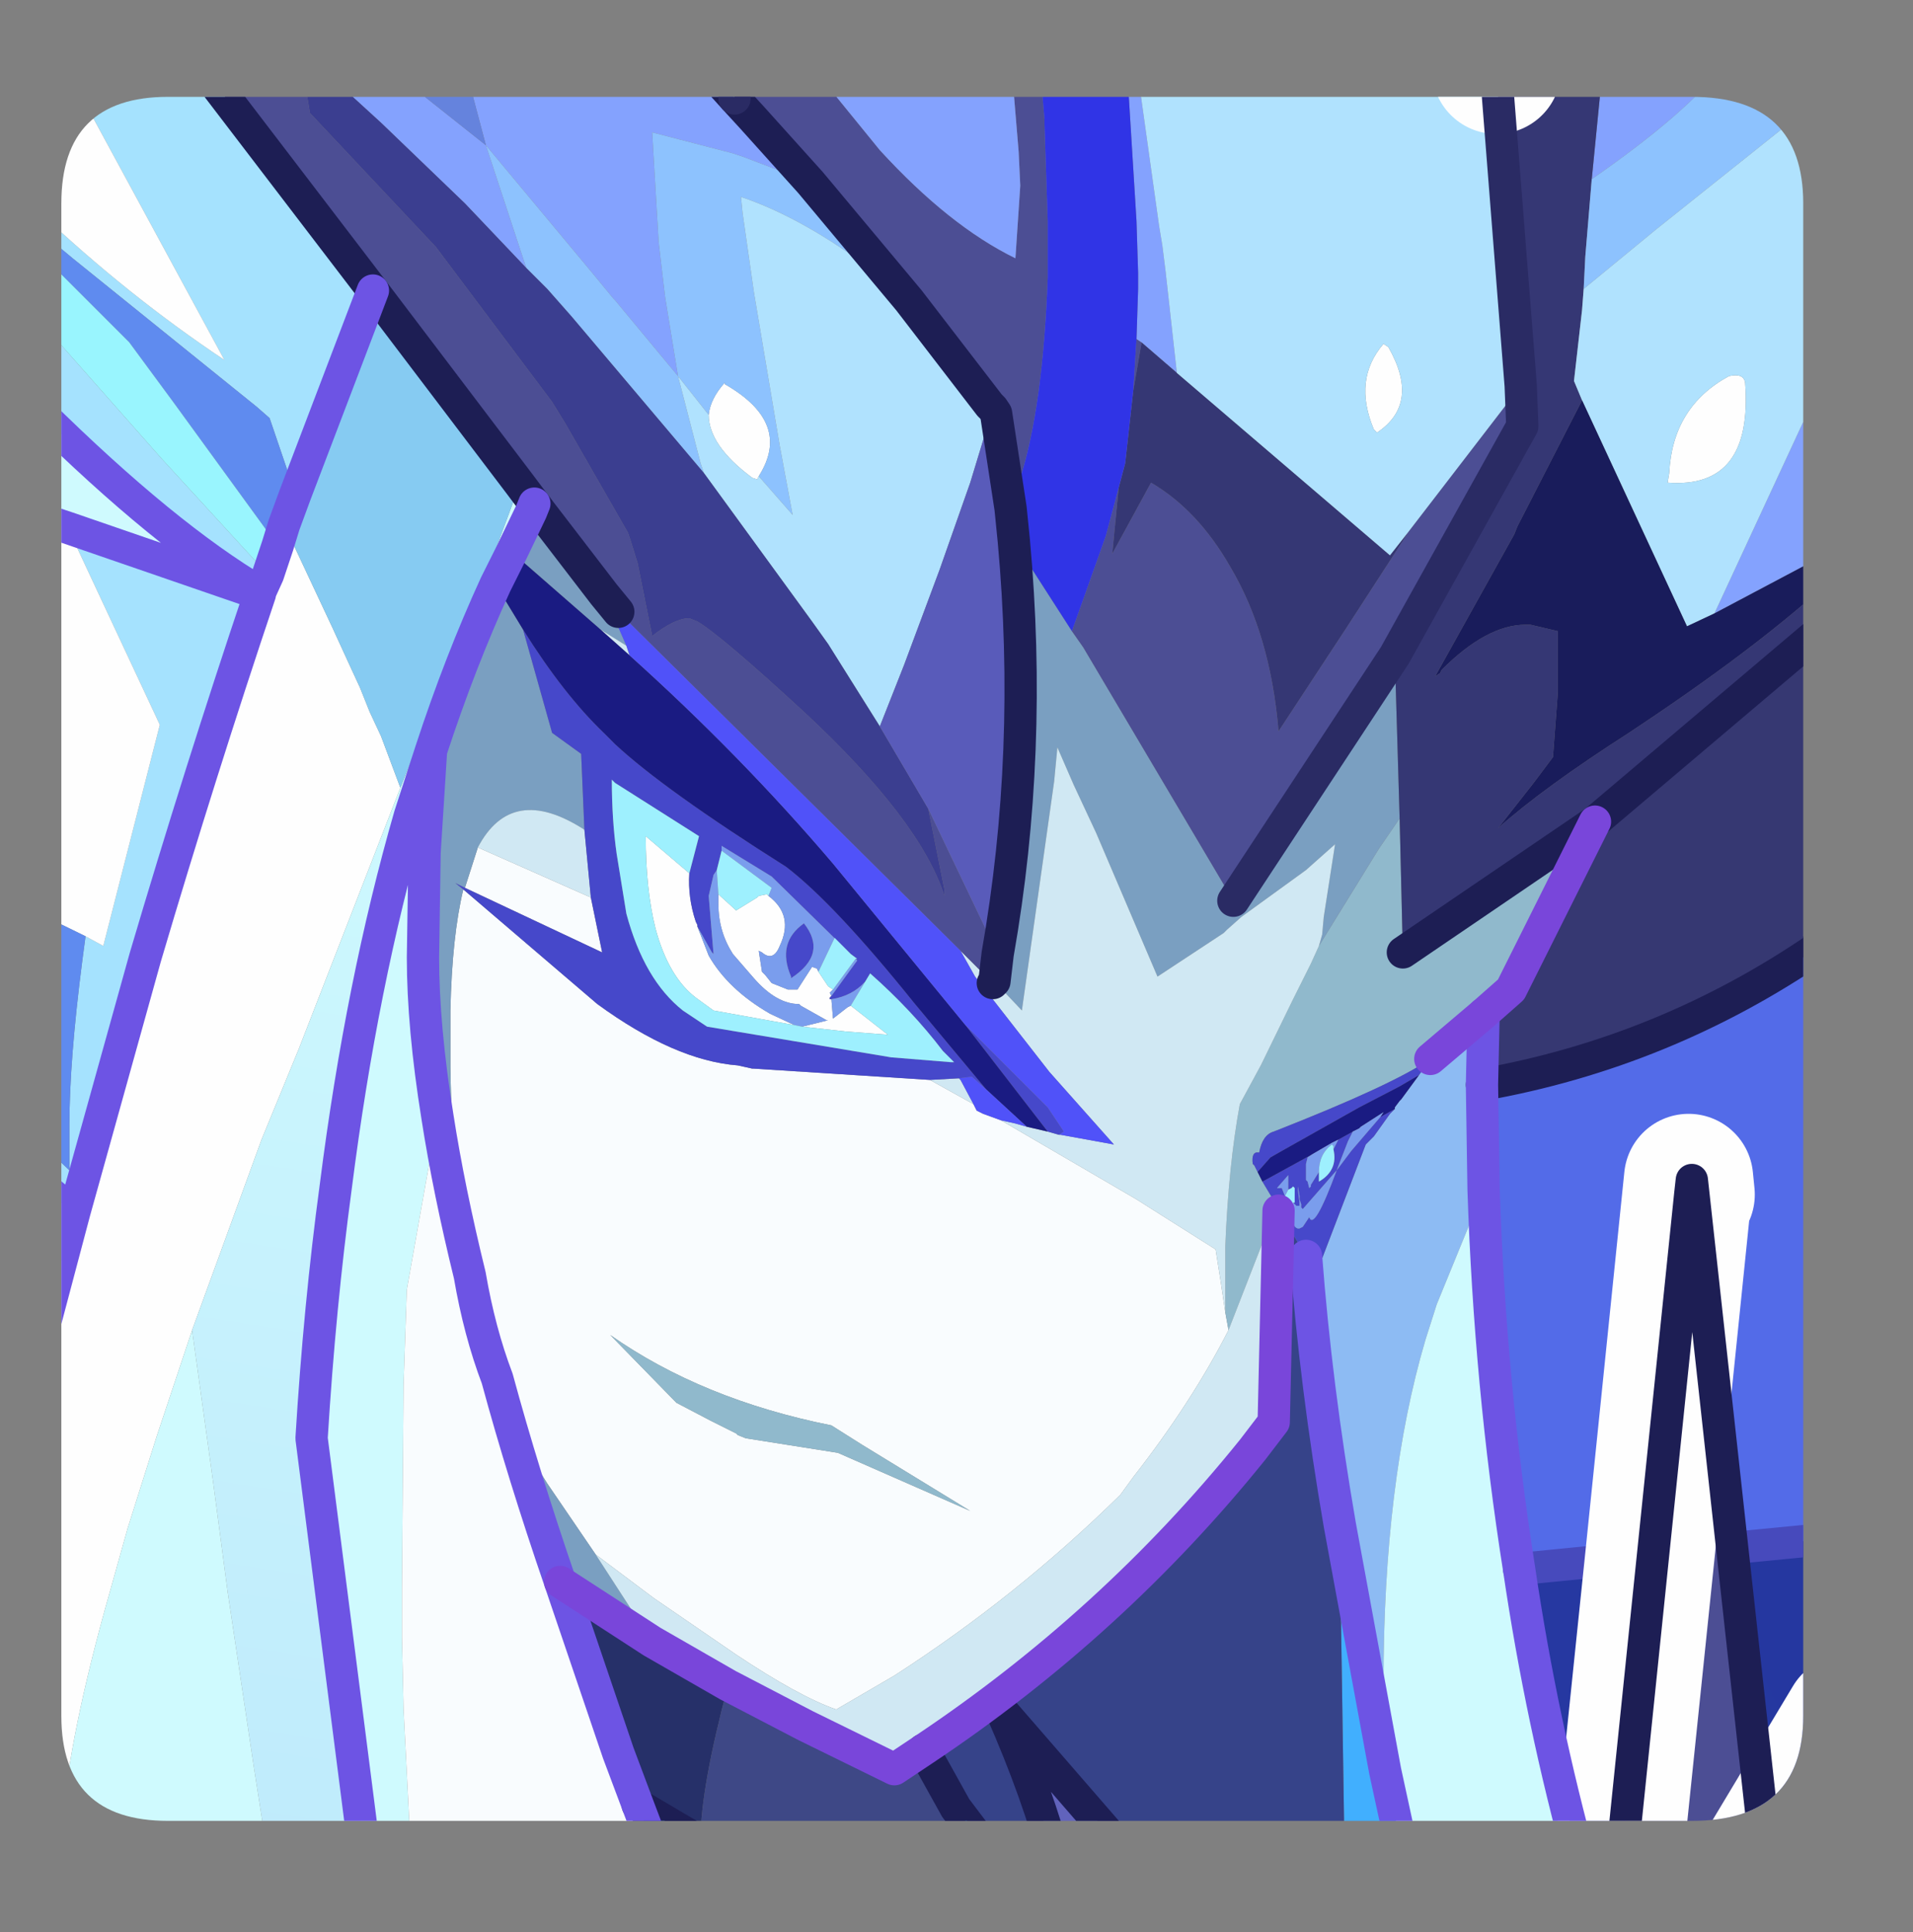 <?xml version="1.0" encoding="UTF-8" standalone="no"?>
<svg xmlns:ffdec="https://www.free-decompiler.com/flash" xmlns:xlink="http://www.w3.org/1999/xlink" ffdec:objectType="frame" height="59.85px" width="59.25px" xmlns="http://www.w3.org/2000/svg">
  <rect width="100%" height="100%" fill="#808080" stroke="none"/>
  <g transform="matrix(1.0, 0.0, 0.0, 1.0, 1.9, 3.0)">
    <clipPath id="clipPath0" transform="matrix(1.0, 0.0, 0.0, 1.0, 0.0, 0.0)">
      <path d="M50.5 0.0 Q53.95 0.0 53.95 3.3 L53.95 50.15 Q53.95 53.4 50.5 53.4 L3.3 53.4 Q0.0 53.4 0.0 50.15 L0.0 3.3 Q0.0 0.0 3.3 0.0 L50.5 0.0" fill="#000000" fill-rule="evenodd" stroke="none"/>
    </clipPath>
    <g clip-path="url(#clipPath0)">
      <use ffdec:characterId="4" height="59.85" transform="matrix(1.0, 0.0, 0.0, 1.0, -1.9, -3.0)" width="59.25" xlink:href="#shape1"/>
    </g>
    <use ffdec:characterId="5" height="53.4" transform="matrix(1.0, 0.0, 0.0, 1.0, 0.0, 0.0)" width="53.95" xlink:href="#shape2"/>
  </g>
  <defs>
    <g id="shape1" transform="matrix(1.0, 0.0, 0.0, 1.0, 1.9, 3.0)">
      <path d="M55.35 44.6 L55.35 50.25 52.8 54.5 51.75 44.95 55.35 44.6 M48.2 54.85 L47.1 54.85 Q45.85 50.35 45.15 45.6 L49.2 45.2 48.2 54.85" fill="url(#gradient0)" fill-rule="evenodd" stroke="none"/>
      <path d="M44.45 -1.0 L44.5 -1.0 44.45 -0.85 44.45 -1.0 M55.35 20.05 L55.35 44.6 51.75 44.95 50.5 33.55 50.45 34.0 50.4 33.5 49.2 45.2 45.15 45.6 Q44.25 39.9 44.05 33.85 L44.0 30.6 Q49.65 29.6 54.4 26.35 L55.35 20.05" fill="#536be9" fill-rule="evenodd" stroke="none"/>
      <path d="M44.5 -1.0 L44.6 -1.0 44.45 -0.6 44.45 -0.85 44.5 -1.0 M55.35 50.25 L55.35 50.45 52.8 54.7 52.8 54.5 55.35 50.25 M48.3 54.85 L48.2 54.85 49.2 45.2 50.4 33.5 50.45 34.0 48.3 54.85" fill="#3c00ff" fill-rule="evenodd" stroke="none"/>
      <path d="M55.35 15.8 L55.35 20.05 54.4 26.35 Q49.65 29.6 44.0 30.6 L44.05 28.4 44.9 27.65 47.5 22.45 55.35 15.8" fill="#363872" fill-rule="evenodd" stroke="none"/>
      <path d="M-1.4 12.85 L-1.4 9.05 -0.7 9.75 -0.7 13.05 -1.4 12.85" fill="url(#gradient1)" fill-rule="evenodd" stroke="none"/>
      <path d="M41.65 54.85 L39.75 54.85 39.6 44.95 39.6 44.25 41.0 51.85 41.65 54.85 M29.35 54.85 L29.1 54.85 27.7 53.0 29.35 54.85 M-1.4 41.6 L-1.4 33.0 -1.15 33.25 -1.15 40.55 -1.4 41.6" fill="url(#gradient2)" fill-rule="evenodd" stroke="none"/>
      <path d="M39.75 54.85 L33.35 54.85 29.1 49.95 Q30.25 52.55 30.85 54.85 L29.35 54.85 27.7 53.0 26.7 51.2 Q32.55 47.3 36.9 41.9 L37.55 41.05 37.7 34.5 38.55 35.9 Q38.85 39.9 39.6 44.25 L39.6 44.95 39.75 54.85" fill="#36438a" fill-rule="evenodd" stroke="none"/>
      <path d="M29.1 54.85 L21.3 54.85 19.8 54.05 19.8 53.95 Q19.8 52.4 20.65 49.2 L23.05 50.45 25.8 51.8 26.7 51.2 27.7 53.0 29.1 54.85 M-0.7 38.7 L-1.15 40.55 -1.15 33.25 -0.7 33.65 -0.7 38.7" fill="#3e4887" fill-rule="evenodd" stroke="none"/>
      <path d="M18.3 47.85 L20.65 49.2 Q19.8 52.4 19.8 53.95 L19.8 54.05 17.85 52.9 17.25 51.3 15.45 46.0 18.3 47.85" fill="#263069" fill-rule="evenodd" stroke="none"/>
      <path d="M4.3 -1.0 L9.65 6.0 7.25 12.3 6.45 9.95 6.05 9.6 0.35 5.0 0.05 4.75 -0.7 4.1 -1.4 3.4 -1.4 2.85 -1.35 2.9 -0.7 3.5 -0.7 3.55 Q2.05 6.15 5.05 8.15 L0.55 -0.15 0.35 -1.0 4.3 -1.0 M-1.4 33.0 L-1.4 31.5 -1.25 31.8 -1.15 31.9 -1.0 32.05 -0.7 32.35 0.25 33.25 0.25 31.85 Q0.25 29.85 0.65 26.75 L0.75 26.0 1.3 26.3 3.05 19.45 0.2 13.35 6.15 15.4 Q4.3 20.9 2.6 26.65 L0.4 34.55 0.3 34.5 -0.7 33.65 -1.15 33.25 -1.4 33.0 M-1.4 9.05 L-1.4 6.1 -0.7 6.9 3.1 11.2 6.4 14.8 6.15 15.35 Q3.2 13.6 -0.7 9.75 L-1.4 9.05" fill="#a6e3ff" fill-rule="evenodd" stroke="none"/>
      <path d="M19.9 -1.0 L20.9 -1.0 20.85 0.05 19.9 -1.0 M10.85 54.85 L9.45 54.85 7.75 41.55 Q8.0 37.45 8.5 33.75 9.3 27.45 10.8 22.25 L11.45 20.25 11.25 23.4 11.2 26.65 Q11.2 28.8 11.65 31.6 L10.7 36.95 10.6 39.9 10.55 46.2 10.55 47.7 10.6 49.95 10.85 54.85 M6.15 15.35 L6.15 15.4 0.2 13.35 -0.7 13.05 -0.7 9.75 Q3.2 13.6 6.15 15.35 M0.4 34.55 L-0.7 38.7 -0.7 33.65 0.3 34.5 0.4 34.55" fill="#d0fbff" fill-rule="evenodd" stroke="none"/>
      <path d="M-0.4 54.85 L-1.4 54.85 -1.4 41.6 -1.15 40.55 -0.7 38.7 0.4 34.55 2.6 26.65 Q4.3 20.9 6.15 15.4 L6.15 15.35 6.4 14.8 6.7 13.9 6.9 13.25 8.4 16.45 8.95 17.65 9.25 18.3 9.55 19.05 9.9 19.8 10.5 21.4 7.35 29.5 6.2 32.3 4.05 38.2 2.95 41.5 2.05 44.35 1.35 46.85 Q0.15 51.2 0.0 53.9 L-0.25 53.9 -0.4 54.85 M-1.4 24.95 L-1.4 12.85 -0.7 13.05 0.2 13.35 3.05 19.45 1.3 26.3 0.75 26.0 -1.4 24.95 M-1.4 2.85 L-1.4 -1.0 0.35 -1.0 0.55 -0.15 5.05 8.15 Q2.05 6.15 -0.7 3.55 L-0.7 3.5 -1.35 2.9 -1.4 2.85 M40.95 7.65 L41.1 7.75 Q42.1 9.5 40.75 10.4 L40.65 10.3 Q40.0 8.75 40.95 7.65 M51.65 8.65 Q52.1 8.55 52.15 8.85 52.4 12.15 49.75 11.95 L49.8 11.65 Q49.9 9.6 51.65 8.65 M21.6 11.75 L21.55 11.85 21.4 11.8 Q20.05 10.8 20.05 9.85 20.1 9.35 20.55 8.85 L20.55 8.9 Q22.65 10.1 21.6 11.75 M21.9 24.75 Q22.7 25.35 22.25 26.3 22.05 26.8 21.7 26.5 L21.6 26.45 21.7 27.1 21.8 27.2 22.0 27.45 22.5 27.65 22.8 27.65 23.25 26.95 23.4 27.0 23.45 27.1 23.75 27.55 23.9 27.65 23.8 27.75 23.85 27.85 23.8 27.9 23.8 27.95 23.85 27.95 23.9 28.55 24.35 28.2 24.45 28.15 25.6 29.05 24.3 28.95 22.95 28.8 23.75 28.6 23.7 28.6 22.9 28.15 22.85 28.1 Q22.15 28.1 21.45 27.3 L20.8 26.55 Q20.35 25.85 20.35 25.0 L20.35 24.7 20.9 25.2 21.55 24.8 21.6 24.75 21.85 24.7 21.9 24.75 M22.7 28.75 L20.2 28.3 19.65 27.9 Q18.8 27.25 18.4 25.75 18.1 24.55 18.1 22.9 L19.45 24.05 Q19.4 24.8 19.65 25.55 L19.7 25.65 19.7 25.7 20.05 26.6 Q20.65 27.65 21.95 28.4 L22.7 28.75" fill="#ffffff" fill-rule="evenodd" stroke="none"/>
      <path d="M42.05 30.3 L42.4 29.8 44.05 28.4 44.0 30.6 44.05 33.85 43.95 34.1 42.6 37.4 42.25 38.5 Q40.95 42.9 40.95 49.15 L41.0 51.85 39.6 44.25 Q38.85 39.9 38.55 35.9 L38.85 36.5 40.4 32.45 40.65 32.2 41.15 31.5 41.3 31.35 41.3 31.3 41.45 31.1 41.5 31.05 42.05 30.3" fill="#8ebcf4" fill-rule="evenodd" stroke="none"/>
      <path d="M47.1 54.85 L41.65 54.85 41.0 51.85 40.95 49.15 Q40.95 42.9 42.25 38.5 L42.6 37.4 43.95 34.1 44.05 33.85 Q44.25 39.9 45.15 45.6 45.85 50.35 47.1 54.85" fill="url(#gradient3)" fill-rule="evenodd" stroke="none"/>
      <path d="M21.3 54.85 L18.8 54.85 18.55 54.75 17.85 52.9 19.8 54.05 21.3 54.85" fill="#79b1ff" fill-rule="evenodd" stroke="none"/>
      <path d="M18.8 54.85 L18.6 54.85 18.55 54.75 18.8 54.85" fill="#575ae2" fill-rule="evenodd" stroke="none"/>
      <path d="M33.35 54.85 L30.85 54.85 Q30.25 52.55 29.1 49.95 L33.35 54.85" fill="#6163bd" fill-rule="evenodd" stroke="none"/>
      <path d="M18.6 54.85 L10.85 54.85 10.6 49.95 10.55 47.7 10.55 46.2 10.6 39.9 10.7 36.95 11.65 31.6 Q12.0 33.85 12.65 36.5 12.1 33.65 12.05 30.05 L12.05 28.3 Q12.1 26.0 12.45 24.55 L16.6 28.1 Q19.0 29.85 20.95 30.0 L21.4 30.1 21.45 30.1 26.9 30.45 28.25 31.2 28.35 31.4 28.55 31.5 29.1 31.7 33.3 34.15 35.75 35.7 35.9 36.65 36.05 37.65 36.15 38.2 Q35.0 40.45 33.2 42.75 L32.8 43.3 Q29.6 46.45 25.8 48.9 L25.2 49.25 24.0 49.95 Q22.85 49.55 20.9 48.25 L18.35 46.5 16.55 45.15 15.05 42.95 Q14.15 41.55 13.5 39.7 12.95 38.25 12.65 36.5 12.95 38.25 13.5 39.7 14.3 42.65 15.45 46.0 L17.25 51.3 17.85 52.9 18.55 54.75 18.6 54.85 M12.5 24.5 L12.9 23.25 16.4 24.8 16.75 26.5 12.5 24.5 M19.05 40.45 L20.1 41.0 20.6 41.25 20.9 41.4 20.95 41.45 21.2 41.55 24.05 42.0 28.15 43.8 24.8 41.75 23.85 41.15 Q19.85 40.35 17.0 38.35 L19.05 40.45" fill="#fafdff" fill-rule="evenodd" stroke="none"/>
      <path d="M-1.4 31.5 L-1.4 24.95 0.75 26.0 0.65 26.75 Q0.25 29.85 0.25 31.85 L0.25 33.25 -0.7 32.35 -1.0 32.05 -1.15 31.9 -1.25 31.8 -1.4 31.5 M-1.4 4.3 L-1.4 3.4 -0.7 4.1 0.05 4.75 0.35 5.0 6.05 9.6 6.45 9.95 7.25 12.3 6.9 13.25 6.7 13.9 3.5 9.5 2.1 7.6 -0.7 4.8 -1.4 4.3" fill="#5f8cf0" fill-rule="evenodd" stroke="none"/>
      <path d="M-1.4 6.1 L-1.4 4.3 -0.7 4.8 2.1 7.6 3.5 9.5 6.7 13.9 6.4 14.8 3.1 11.2 -0.7 6.9 -1.4 6.1" fill="#9af6ff" fill-rule="evenodd" stroke="none"/>
      <path d="M41.45 22.35 L41.55 26.5 47.5 22.45 44.9 27.65 44.05 28.4 42.4 29.8 Q41.25 30.6 37.55 32.05 37.2 32.15 37.1 32.7 36.85 32.65 36.9 33.05 L36.95 33.1 37.05 33.3 37.2 33.6 37.65 34.35 36.15 38.2 36.05 37.65 36.05 35.6 Q36.15 33.1 36.5 31.2 L37.15 30.0 38.15 27.95 38.7 26.85 38.95 26.3 40.8 23.3 41.45 22.35 M19.05 40.45 L17.0 38.35 Q19.85 40.35 23.85 41.15 L24.8 41.75 28.15 43.8 24.05 42.0 21.2 41.55 20.95 41.45 20.9 41.4 20.6 41.25 20.1 41.0 19.05 40.45" fill="#91bacd" fill-rule="evenodd" stroke="none"/>
      <path d="M14.65 12.6 L16.8 15.4 17.5 17.0 16.7 16.5 13.95 14.1 14.55 12.85 14.65 12.6 M28.9 27.4 L29.0 26.55 Q30.1 20.3 29.5 13.75 L31.3 16.55 31.65 17.05 36.3 24.9 41.3 17.3 41.45 22.35 40.8 23.3 38.95 26.3 39.05 25.95 39.1 25.4 39.45 23.15 38.55 23.95 36.55 25.4 36.1 25.8 36.0 25.9 33.95 27.25 32.05 22.8 31.35 21.3 30.85 20.15 30.75 21.2 29.75 28.3 28.9 27.4 M13.45 15.1 L14.3 16.5 15.2 19.7 16.1 20.35 16.2 22.7 Q13.95 21.25 12.9 23.25 L12.5 24.5 12.2 24.35 12.45 24.55 Q12.1 26.0 12.05 28.3 L12.05 30.05 Q12.1 33.65 12.65 36.5 12.0 33.85 11.65 31.6 11.2 28.8 11.2 26.65 L11.25 23.4 11.45 20.25 Q12.35 17.5 13.45 15.1 M13.5 39.7 Q14.15 41.55 15.05 42.95 L16.55 45.15 18.3 47.85 15.45 46.0 Q14.3 42.65 13.5 39.7" fill="#7aa0c2" fill-rule="evenodd" stroke="none"/>
      <path d="M27.85 26.45 L28.85 27.45 28.9 27.4 29.75 28.3 30.75 21.2 30.85 20.15 31.35 21.3 32.05 22.8 33.95 27.25 36.0 25.9 36.1 25.8 36.55 25.4 38.55 23.95 39.45 23.15 39.1 25.4 39.05 25.95 38.95 26.3 38.7 26.85 38.15 27.95 37.15 30.0 36.5 31.2 Q36.15 33.1 36.05 35.6 L36.05 37.65 35.9 36.65 35.75 35.7 33.3 34.15 29.1 31.7 29.55 31.8 29.9 31.9 30.55 32.05 30.9 32.15 30.95 32.15 32.6 32.45 30.6 30.2 28.3 27.25 27.85 26.45 M37.65 34.35 L37.7 34.5 37.55 41.05 36.9 41.9 Q32.55 47.3 26.7 51.2 L25.8 51.8 23.05 50.45 20.65 49.2 18.3 47.85 16.55 45.15 18.35 46.5 20.9 48.25 Q22.85 49.55 24.0 49.95 L25.2 49.25 25.8 48.9 Q29.6 46.45 32.8 43.3 L33.2 42.75 Q35.0 40.45 36.15 38.2 L37.65 34.35 M17.6 17.3 L16.7 16.5 17.5 17.0 17.6 17.3 M12.9 23.25 Q13.95 21.25 16.2 22.7 L16.4 24.8 12.9 23.25 M28.25 31.2 L26.9 30.45 27.8 30.4 27.85 30.45 28.25 31.2" fill="#d1e9f4" fill-rule="evenodd" stroke="none"/>
      <path d="M4.3 -1.0 L7.45 -1.0 7.7 0.5 11.6 4.65 15.2 9.45 15.6 10.1 17.55 13.5 17.65 13.8 17.85 14.45 18.3 16.7 Q19.0 16.15 19.45 16.15 L19.7 16.25 Q20.45 16.7 23.0 19.05 26.6 22.4 27.35 24.75 L27.35 24.55 26.85 22.05 29.0 26.55 28.9 27.4 28.85 27.45 27.85 26.45 17.25 15.95 16.8 15.4 14.65 12.6 14.2 12.0 9.65 6.0 4.3 -1.0 M20.9 -1.0 L23.25 -1.0 23.6 -0.5 25.35 1.65 Q27.5 4.0 29.55 5.0 L29.7 2.75 29.65 1.7 29.5 -0.1 29.4 -1.0 30.3 -1.0 30.35 -0.45 30.45 0.7 30.45 0.85 30.55 3.85 30.55 5.6 Q30.4 9.6 29.7 11.8 L29.4 12.75 28.95 9.8 28.85 9.65 28.75 9.55 26.25 6.3 23.2 2.65 21.4 0.65 20.85 0.05 20.9 -1.0 M55.35 50.45 L55.35 54.85 52.85 54.85 48.3 54.85 50.45 34.0 50.5 33.55 51.75 44.95 52.8 54.5 52.8 54.7 55.35 50.45 M45.2 8.95 L45.25 10.2 41.3 17.3 36.3 24.9 31.65 17.05 31.3 16.55 32.35 13.6 32.75 12.1 32.55 14.15 33.75 11.95 Q35.2 12.8 36.2 14.55 37.45 16.65 37.7 19.65 L39.8 16.45 41.55 13.75 41.7 13.5 45.2 8.95 M33.45 7.6 L33.45 7.65 33.2 9.1 33.3 7.5 33.45 7.6 M52.85 54.85 L52.8 54.7 52.85 54.85" fill="#4c4e95" fill-rule="evenodd" stroke="none"/>
      <path d="M42.4 29.8 L42.05 30.3 41.45 30.65 40.2 31.3 37.8 32.65 37.45 32.85 37.05 33.3 36.95 33.1 36.9 33.05 Q36.85 32.65 37.1 32.7 37.2 32.15 37.55 32.05 41.25 30.6 42.4 29.8 M41.3 31.35 L41.15 31.5 40.65 32.2 40.4 32.45 38.85 36.5 38.55 35.9 37.7 34.5 37.65 34.35 37.2 33.6 38.75 32.75 38.6 32.85 38.55 33.05 38.55 33.15 38.55 33.45 38.55 33.55 38.6 33.6 38.65 33.8 38.7 33.75 38.7 33.7 38.95 33.3 38.95 33.5 38.95 33.6 Q39.55 33.25 39.4 32.6 L39.55 32.3 40.0 32.05 39.85 32.35 39.5 33.25 38.45 34.45 38.4 34.4 38.4 34.3 38.35 34.15 38.35 34.05 38.3 33.75 38.3 33.85 38.35 34.25 38.35 34.35 38.25 34.35 38.2 34.3 38.15 34.25 38.2 34.25 38.2 33.8 38.15 33.75 38.1 33.8 38.0 33.85 38.0 33.6 38.0 33.4 37.65 33.8 37.8 33.8 37.9 34.05 37.95 34.2 38.0 34.5 Q38.15 35.1 38.35 35.05 L38.45 35.0 38.65 34.7 Q38.8 35.15 39.5 33.25 L39.95 32.65 40.85 31.6 41.3 31.35 M24.45 26.55 L22.0 24.15 20.45 23.2 20.45 23.35 20.3 23.95 20.2 24.1 20.05 24.75 20.2 26.55 20.15 26.5 19.7 25.7 19.7 25.65 19.65 25.55 Q19.4 24.8 19.45 24.05 L19.75 22.9 17.15 21.25 17.05 21.15 Q17.05 22.4 17.2 23.45 L17.5 25.3 Q18.05 27.35 19.25 28.3 L20.0 28.8 25.7 29.75 27.55 29.9 27.65 29.9 27.3 29.55 Q26.35 28.3 25.05 27.15 L24.9 27.4 Q24.5 27.85 23.85 27.95 L23.8 27.95 23.8 27.9 23.85 27.85 24.65 26.75 24.6 26.7 24.65 26.7 24.45 26.55 M14.3 16.5 Q15.55 18.5 16.8 19.7 L17.15 20.05 Q18.65 21.45 22.45 23.85 23.95 25.0 26.4 28.05 L28.65 30.75 28.2 30.35 27.8 30.4 26.9 30.45 21.45 30.1 21.4 30.1 20.95 30.0 Q19.0 29.85 16.6 28.1 L12.45 24.55 12.2 24.35 12.5 24.5 16.75 26.5 16.4 24.8 16.2 22.7 16.1 20.35 15.2 19.7 14.3 16.5 M30.55 32.05 L28.0 28.75 30.55 31.3 31.05 32.05 30.9 32.15 30.55 32.05 M22.6 27.3 L22.6 27.25 Q22.15 26.2 23.0 25.6 23.75 26.55 22.6 27.3" fill="#4648cb" fill-rule="evenodd" stroke="none"/>
      <path d="M42.05 30.3 L41.5 31.05 41.45 31.1 41.3 31.3 41.3 31.35 40.85 31.6 40.95 31.45 40.25 31.9 40.2 31.95 40.0 32.05 39.55 32.3 39.45 32.35 39.35 32.4 38.75 32.75 37.2 33.6 37.05 33.3 37.45 32.85 37.8 32.65 40.2 31.3 41.45 30.65 42.05 30.3 M16.7 16.5 L17.6 17.3 Q21.05 20.4 23.9 23.75 L28.0 28.75 30.55 32.05 29.9 31.9 28.65 30.75 26.4 28.05 Q23.95 25.0 22.45 23.85 18.65 21.45 17.15 20.05 L16.8 19.7 Q15.55 18.5 14.3 16.5 L13.45 15.1 13.95 14.1 16.7 16.5" fill="#1a1b83" fill-rule="evenodd" stroke="none"/>
      <path d="M40.0 32.05 L40.2 31.95 40.25 31.9 40.95 31.45 40.85 31.6 39.95 32.65 39.5 33.25 Q38.8 35.15 38.65 34.7 L38.45 35.0 38.35 35.05 Q38.15 35.1 38.0 34.5 L37.95 34.2 38.15 34.3 38.15 34.25 38.2 34.3 38.25 34.35 38.35 34.35 38.35 34.25 38.3 33.85 38.3 33.75 38.35 34.05 38.35 34.15 38.4 34.3 38.4 34.4 38.45 34.45 39.5 33.25 39.85 32.35 40.0 32.05 M37.9 34.05 L37.8 33.8 37.65 33.8 38.0 33.4 38.0 33.6 38.0 33.85 37.9 34.05 M39.55 32.3 L39.4 32.6 39.4 32.5 39.35 32.45 Q38.95 32.75 38.95 33.3 L38.7 33.7 38.7 33.75 38.65 33.8 38.6 33.6 38.55 33.55 38.55 33.45 38.55 33.15 38.55 33.05 38.6 32.85 38.75 32.75 39.35 32.4 39.45 32.35 39.55 32.3 M21.9 24.75 L22.0 24.5 20.45 23.35 20.45 23.2 22.0 24.15 24.45 26.55 23.95 26.05 23.45 27.1 23.4 27.0 23.25 26.95 22.8 27.65 22.5 27.65 22.0 27.45 21.8 27.2 21.7 27.1 21.6 26.45 21.7 26.5 Q22.05 26.8 22.25 26.3 22.7 25.35 21.9 24.75 M20.3 23.95 L20.35 24.7 20.35 25.0 Q20.35 25.85 20.8 26.55 L21.45 27.3 Q22.15 28.1 22.85 28.1 L22.9 28.15 23.7 28.6 23.75 28.6 22.95 28.8 22.7 28.75 21.95 28.4 Q20.65 27.65 20.05 26.6 L19.7 25.7 20.15 26.5 20.2 26.55 20.05 24.75 20.2 24.1 20.3 23.95 M24.9 27.4 L24.45 28.15 24.35 28.2 23.9 28.55 23.85 27.95 Q24.5 27.85 24.9 27.4 M23.85 27.85 L23.8 27.75 23.9 27.65 24.6 26.7 24.65 26.75 23.85 27.85 M22.6 27.3 Q23.75 26.55 23.0 25.6 22.15 26.2 22.6 27.25 L22.6 27.3" fill="#7a9eee" fill-rule="evenodd" stroke="none"/>
      <path d="M37.95 34.2 L37.9 34.05 38.0 33.85 38.1 33.8 38.15 33.75 38.2 33.8 38.2 34.25 38.15 34.25 38.15 34.3 37.95 34.2 M39.4 32.6 Q39.55 33.25 38.95 33.6 L38.95 33.5 38.95 33.3 Q38.95 32.75 39.35 32.45 L39.4 32.5 39.4 32.6 M20.45 23.35 L22.0 24.5 21.9 24.75 21.85 24.7 21.6 24.75 21.55 24.8 20.9 25.2 20.35 24.7 20.3 23.95 20.45 23.35 M23.45 27.1 L23.95 26.05 24.45 26.55 24.65 26.7 24.6 26.7 23.9 27.65 23.75 27.55 23.45 27.1 M19.45 24.05 L18.1 22.9 Q18.1 24.55 18.4 25.75 18.8 27.25 19.65 27.9 L20.2 28.3 22.7 28.75 22.95 28.8 24.3 28.95 25.6 29.05 24.45 28.15 24.9 27.4 25.05 27.15 Q26.35 28.3 27.3 29.55 L27.65 29.9 27.55 29.9 25.7 29.75 20.0 28.8 19.25 28.3 Q18.05 27.35 17.5 25.3 L17.2 23.45 Q17.05 22.4 17.05 21.15 L17.15 21.25 19.75 22.9 19.45 24.05" fill="#9ff1ff" fill-rule="evenodd" stroke="none"/>
      <path d="M16.8 15.4 L17.25 15.95 27.85 26.45 28.3 27.25 30.6 30.2 32.6 32.45 30.95 32.15 30.9 32.15 31.05 32.05 30.55 31.3 28.0 28.75 23.9 23.75 Q21.05 20.4 17.6 17.3 L17.5 17.0 16.8 15.4 M28.65 30.75 L29.9 31.9 29.55 31.8 29.1 31.7 28.55 31.5 28.35 31.4 28.25 31.2 27.85 30.45 27.8 30.4 28.2 30.35 28.65 30.75" fill="#5052fa" fill-rule="evenodd" stroke="none"/>
      <path d="M14.2 12.0 L14.65 12.6 14.55 12.85 13.95 14.1 13.45 15.1 Q12.35 17.5 11.45 20.25 L10.8 22.25 Q9.3 27.45 8.5 33.75 8.0 37.45 7.75 41.55 L9.45 54.85 6.45 54.85 5.95 51.65 5.15 46.3 4.7 42.9 4.05 38.2 6.2 32.3 7.35 29.5 10.5 21.4 13.2 14.65 13.55 13.75 14.2 12.0" fill="url(#gradient4)" fill-rule="evenodd" stroke="none"/>
      <path d="M9.65 6.0 L14.2 12.0 13.55 13.75 13.2 14.65 10.5 21.4 9.9 19.8 9.55 19.05 9.25 18.3 8.95 17.65 8.4 16.45 6.9 13.25 7.25 12.3 9.65 6.0" fill="#87ccf3" fill-rule="evenodd" stroke="none"/>
      <path d="M6.45 54.85 L-0.4 54.85 -0.25 53.9 0.0 53.9 Q0.15 51.2 1.35 46.85 L2.05 44.35 2.95 41.5 4.05 38.2 4.7 42.9 5.15 46.3 5.95 51.65 6.45 54.85" fill="url(#gradient5)" fill-rule="evenodd" stroke="none"/>
      <path d="M8.0 -1.0 L10.0 -1.0 13.15 1.5 12.5 -0.95 12.5 -1.0 19.9 -1.0 20.85 0.05 21.4 0.65 23.2 2.65 21.1 1.85 20.8 1.75 18.3 1.1 18.5 4.5 18.7 6.2 19.1 8.65 17.15 6.3 17.1 6.25 16.4 5.4 13.15 1.5 14.4 5.3 12.5 3.3 9.9 0.8 8.15 -0.8 8.0 -1.0 M23.25 -1.0 L29.4 -1.0 29.5 -0.1 29.65 1.7 29.7 2.75 29.55 5.0 Q27.5 4.0 25.35 1.65 L23.6 -0.5 23.25 -1.0 M33.0 -1.0 L33.3 -1.0 34.0 4.0 34.1 4.6 34.2 5.4 34.55 8.55 33.45 7.6 33.3 7.5 33.35 5.95 33.35 5.45 33.3 3.85 33.0 -1.0 M47.75 -1.0 L51.5 -1.0 51.45 -0.95 Q50.35 0.5 47.4 2.55 L47.75 -1.0 M55.35 7.05 L55.35 13.8 51.2 16.0 55.35 7.05" fill="#85a3ff" fill-rule="evenodd" stroke="none"/>
      <path d="M44.6 -1.0 L47.75 -1.0 47.4 2.55 47.2 4.95 47.15 5.95 47.1 6.6 46.85 8.8 47.1 9.4 45.1 13.3 45.0 13.55 42.55 17.95 42.7 17.85 42.75 17.75 Q44.15 16.35 45.35 16.35 L45.5 16.35 46.35 16.55 46.35 18.45 46.2 20.45 45.6 21.25 44.5 22.65 Q45.9 21.4 48.55 19.7 L48.85 19.5 Q53.05 16.7 55.35 14.45 L55.35 15.8 47.5 22.45 41.55 26.5 41.45 22.35 41.3 17.3 45.25 10.2 45.2 8.95 44.45 -0.6 44.6 -1.0 M41.7 13.5 L41.55 13.75 39.8 16.45 37.7 19.65 Q37.45 16.65 36.2 14.55 35.2 12.8 33.75 11.95 L32.55 14.15 32.75 12.1 32.95 11.35 33.2 9.1 33.45 7.65 33.45 7.6 34.55 8.55 41.15 14.2 41.7 13.5" fill="#353774" fill-rule="evenodd" stroke="none"/>
      <path d="M51.5 -1.0 L55.35 -1.0 55.35 -0.65 49.4 4.1 47.15 5.95 47.2 4.95 47.4 2.55 Q50.35 0.5 51.45 -0.95 L51.5 -1.0 M14.4 5.3 L13.15 1.5 16.4 5.4 17.1 6.25 17.15 6.3 19.1 8.65 18.7 6.2 18.5 4.5 18.3 1.1 20.8 1.75 21.1 1.85 23.2 2.65 26.25 6.3 25.3 5.5 Q23.0 3.75 21.05 3.1 L21.1 3.6 21.45 6.05 22.25 10.8 22.65 12.95 21.6 11.75 Q22.65 10.1 20.55 8.9 L20.55 8.85 Q20.1 9.35 20.05 9.85 L19.1 8.65 19.8 11.35 19.9 11.65 15.8 6.8 15.05 5.95 14.4 5.3" fill="#8ec3ff" fill-rule="evenodd" stroke="none"/>
      <path d="M33.3 -1.0 L44.45 -1.0 44.45 -0.85 44.45 -0.6 45.2 8.95 41.7 13.5 41.15 14.2 34.55 8.55 34.2 5.4 34.1 4.6 34.0 4.0 33.3 -1.0 M55.35 -0.65 L55.35 7.05 51.2 16.0 50.35 16.4 47.1 9.4 46.85 8.8 47.1 6.6 47.15 5.95 49.4 4.1 55.35 -0.65 M51.65 8.65 Q49.9 9.6 49.8 11.65 L49.75 11.95 Q52.4 12.15 52.15 8.85 52.1 8.55 51.65 8.65 M40.95 7.65 Q40.0 8.75 40.65 10.3 L40.75 10.4 Q42.1 9.5 41.1 7.75 L40.95 7.65 M21.6 11.75 L22.65 12.95 22.25 10.8 21.45 6.05 21.1 3.6 21.05 3.1 Q23.0 3.75 25.3 5.5 L26.25 6.3 28.75 9.55 28.85 9.65 28.15 11.95 27.2 14.65 26.1 17.6 25.35 19.5 23.75 16.95 23.25 16.25 19.9 11.65 19.8 11.35 19.1 8.65 20.05 9.85 Q20.05 10.8 21.4 11.8 L21.55 11.85 21.6 11.75" fill="#b1e3ff" fill-rule="evenodd" stroke="none"/>
      <path d="M55.35 13.8 L55.35 14.45 Q53.05 16.7 48.85 19.5 L48.55 19.7 Q45.9 21.4 44.5 22.65 L45.6 21.25 46.2 20.45 46.35 18.45 46.35 16.55 45.5 16.35 45.35 16.35 Q44.15 16.35 42.75 17.75 L42.7 17.85 42.55 17.95 45.0 13.55 45.1 13.3 47.1 9.4 50.35 16.4 51.2 16.0 55.35 13.8" fill="#191c5b" fill-rule="evenodd" stroke="none"/>
      <path d="M30.3 -1.0 L33.0 -1.0 33.3 3.85 33.35 5.45 33.35 5.95 33.3 7.5 33.2 9.1 32.95 11.35 32.75 12.1 32.35 13.6 31.3 16.55 29.5 13.75 29.4 12.75 29.7 11.8 Q30.4 9.6 30.55 5.6 L30.55 3.85 30.45 0.85 30.45 0.7 30.35 -0.45 30.3 -1.0" fill="#3034e7" fill-rule="evenodd" stroke="none"/>
      <path d="M26.85 22.05 L27.35 24.55 27.35 24.75 Q26.6 22.4 23.0 19.05 20.45 16.7 19.7 16.25 L19.45 16.15 Q19.0 16.15 18.3 16.7 L17.85 14.45 17.65 13.8 17.55 13.5 15.6 10.1 15.2 9.45 11.6 4.65 7.7 0.5 7.45 -1.0 8.0 -1.0 8.15 -0.8 9.9 0.8 12.5 3.3 14.4 5.3 15.05 5.95 15.8 6.8 19.9 11.65 23.25 16.25 23.75 16.95 25.35 19.5 26.85 22.05" fill="#3b3e91" fill-rule="evenodd" stroke="none"/>
      <path d="M10.0 -1.0 L12.5 -1.0 12.5 -0.95 13.15 1.5 10.0 -1.0" fill="#6584de" fill-rule="evenodd" stroke="none"/>
      <path d="M29.0 26.55 L26.85 22.05 25.35 19.5 26.1 17.6 27.2 14.65 28.15 11.95 28.85 9.65 28.95 9.8 29.4 12.75 29.5 13.75 Q30.1 20.3 29.0 26.55" fill="#595bbb" fill-rule="evenodd" stroke="none"/>
      <path d="M45.15 45.6 L49.2 45.2 M51.75 44.95 L55.35 44.6" fill="none" stroke="#474abd" stroke-linecap="round" stroke-linejoin="round" stroke-width="1.0"/>
      <path d="M44.45 -0.85 L44.5 -1.0 M50.45 34.0 L50.4 33.5 49.2 45.2 48.2 54.85 M55.35 50.25 L52.8 54.5" fill="none" stroke="#ffffff" stroke-linecap="round" stroke-linejoin="round" stroke-width="4.0"/>
      <path d="M4.3 -1.0 L9.65 6.0 14.2 12.0 14.65 12.6 16.8 15.4 17.25 15.95 M28.85 27.45 L28.9 27.4 29.0 26.55 Q30.1 20.3 29.5 13.75 L29.4 12.75 28.95 9.8 28.85 9.65 28.75 9.55 26.25 6.3 23.2 2.65 21.4 0.65 20.85 0.05 19.9 -1.0 M44.45 -0.6 L44.6 -1.0 M41.55 26.5 L47.5 22.45 55.35 15.8 M51.75 44.95 L50.5 33.55 50.45 34.0 48.3 54.85 M44.0 30.6 Q49.65 29.6 54.4 26.35 L55.35 20.05 M17.85 52.9 L19.8 54.05 21.3 54.85 M27.7 53.0 L26.7 51.2 M27.7 53.0 L29.1 54.85 M33.35 54.85 L29.1 49.95 Q30.25 52.55 30.85 54.85 M55.35 50.45 L52.8 54.7 52.85 54.85 M52.8 54.5 L52.8 54.7 M52.8 54.5 L51.75 44.95" fill="none" stroke="#1d1e54" stroke-linecap="round" stroke-linejoin="round" stroke-width="1.0"/>
      <path d="M38.55 35.9 Q38.85 39.9 39.6 44.25 L41.0 51.85 41.65 54.85 M44.05 33.85 L44.0 30.6 44.05 28.4 M45.15 45.6 Q44.25 39.9 44.05 33.85 M7.25 12.3 L9.65 6.0 M7.25 12.3 L6.9 13.25 6.7 13.9 6.4 14.8 6.15 15.35 Q3.2 13.6 -0.7 9.75 L-1.4 9.05 M6.15 15.35 L6.15 15.4 Q4.3 20.9 2.6 26.65 L0.4 34.55 -0.7 38.7 -1.15 40.55 -1.4 41.6 M-0.7 13.05 L0.2 13.35 6.15 15.4 M13.95 14.1 L13.45 15.1 Q12.35 17.5 11.45 20.25 L10.8 22.25 Q9.3 27.45 8.5 33.75 8.0 37.45 7.75 41.55 L9.45 54.85 M13.95 14.1 L14.55 12.85 14.65 12.6 M11.65 31.6 Q11.2 28.8 11.2 26.65 L11.25 23.4 11.45 20.25 M12.65 36.5 Q12.95 38.25 13.5 39.7 14.3 42.65 15.45 46.0 L17.25 51.3 17.85 52.9 18.55 54.75 18.6 54.85 M12.65 36.5 Q12.0 33.85 11.65 31.6 M-0.7 33.65 L0.3 34.5 0.4 34.55 M47.1 54.85 Q45.85 50.35 45.15 45.6 M-0.7 13.05 L-1.4 12.85 M-1.15 33.25 L-0.7 33.65 M-1.4 33.0 L-1.15 33.25" fill="none" stroke="#6d54e5" stroke-linecap="round" stroke-linejoin="round" stroke-width="1.0"/>
      <path d="M44.05 28.4 L42.4 29.8 M47.5 22.45 L44.9 27.65 44.05 28.4 M18.3 47.85 L20.65 49.2 23.05 50.45 25.8 51.8 26.7 51.2 Q32.55 47.3 36.9 41.9 L37.55 41.05 37.7 34.5 M18.3 47.85 L15.45 46.0" fill="none" stroke="#7946db" stroke-linecap="round" stroke-linejoin="round" stroke-width="1.0"/>
      <path d="M44.45 -0.85 L44.45 -0.6 45.2 8.95 45.25 10.2 41.3 17.3 36.3 24.9 M44.45 -1.0 L44.45 -0.85 M20.9 -1.0 L20.85 0.05" fill="none" stroke="#2a2b64" stroke-linecap="round" stroke-linejoin="round" stroke-width="1.0"/>
    </g>
    <linearGradient gradientTransform="matrix(-0.202, 0.132, 0.117, 0.253, -93.05, 29.55)" gradientUnits="userSpaceOnUse" id="gradient0" spreadMethod="pad" x1="-819.2" x2="819.2">
      <stop offset="0.0" stop-color="#1b2c91"/>
      <stop offset="1.0" stop-color="#536be9"/>
    </linearGradient>
    <linearGradient gradientTransform="matrix(0.065, -0.142, 0.081, 0.037, 7.05, 148.45)" gradientUnits="userSpaceOnUse" id="gradient1" spreadMethod="pad" x1="-819.2" x2="819.2">
      <stop offset="0.0" stop-color="#6c7ea8"/>
      <stop offset="1.0" stop-color="#4191ff"/>
    </linearGradient>
    <linearGradient gradientTransform="matrix(0.029, -0.045, -0.039, -0.025, -34.0, 120.0)" gradientUnits="userSpaceOnUse" id="gradient2" spreadMethod="pad" x1="-819.2" x2="819.2">
      <stop offset="0.0" stop-color="#6c7ea8"/>
      <stop offset="1.0" stop-color="#41b0ff"/>
    </linearGradient>
    <linearGradient gradientTransform="matrix(0.101, 0.103, 0.019, -0.019, 138.15, 167.3)" gradientUnits="userSpaceOnUse" id="gradient3" spreadMethod="pad" x1="-819.2" x2="819.2">
      <stop offset="0.0" stop-color="#d0fbff"/>
      <stop offset="1.0" stop-color="#83e9f3"/>
    </linearGradient>
    <linearGradient gradientTransform="matrix(-0.016, 0.109, -0.058, -0.009, -27.2, 102.95)" gradientUnits="userSpaceOnUse" id="gradient4" spreadMethod="pad" x1="-819.2" x2="819.2">
      <stop offset="0.0" stop-color="#d0fbff"/>
      <stop offset="1.0" stop-color="#83b2f3"/>
    </linearGradient>
    <linearGradient gradientTransform="matrix(-0.013, 0.112, -0.022, -0.003, -13.7, 183.3)" gradientUnits="userSpaceOnUse" id="gradient5" spreadMethod="pad" x1="-819.2" x2="819.2">
      <stop offset="0.0" stop-color="#d0fbff"/>
      <stop offset="1.0" stop-color="#83caf3"/>
    </linearGradient>
    <g id="shape2" transform="matrix(1.0, 0.0, 0.0, 1.0, 0.0, 0.0)">
      <path d="M50.5 0.0 Q53.95 0.0 53.95 3.3 L53.95 50.15 Q53.95 53.4 50.5 53.4 L3.3 53.4 Q0.0 53.4 0.0 50.15 L0.0 3.3 Q0.0 0.0 3.3 0.0 L50.5 0.0" fill="#000000" fill-opacity="0.004" fill-rule="evenodd" stroke="none"/>
    </g>
  </defs>
</svg>
